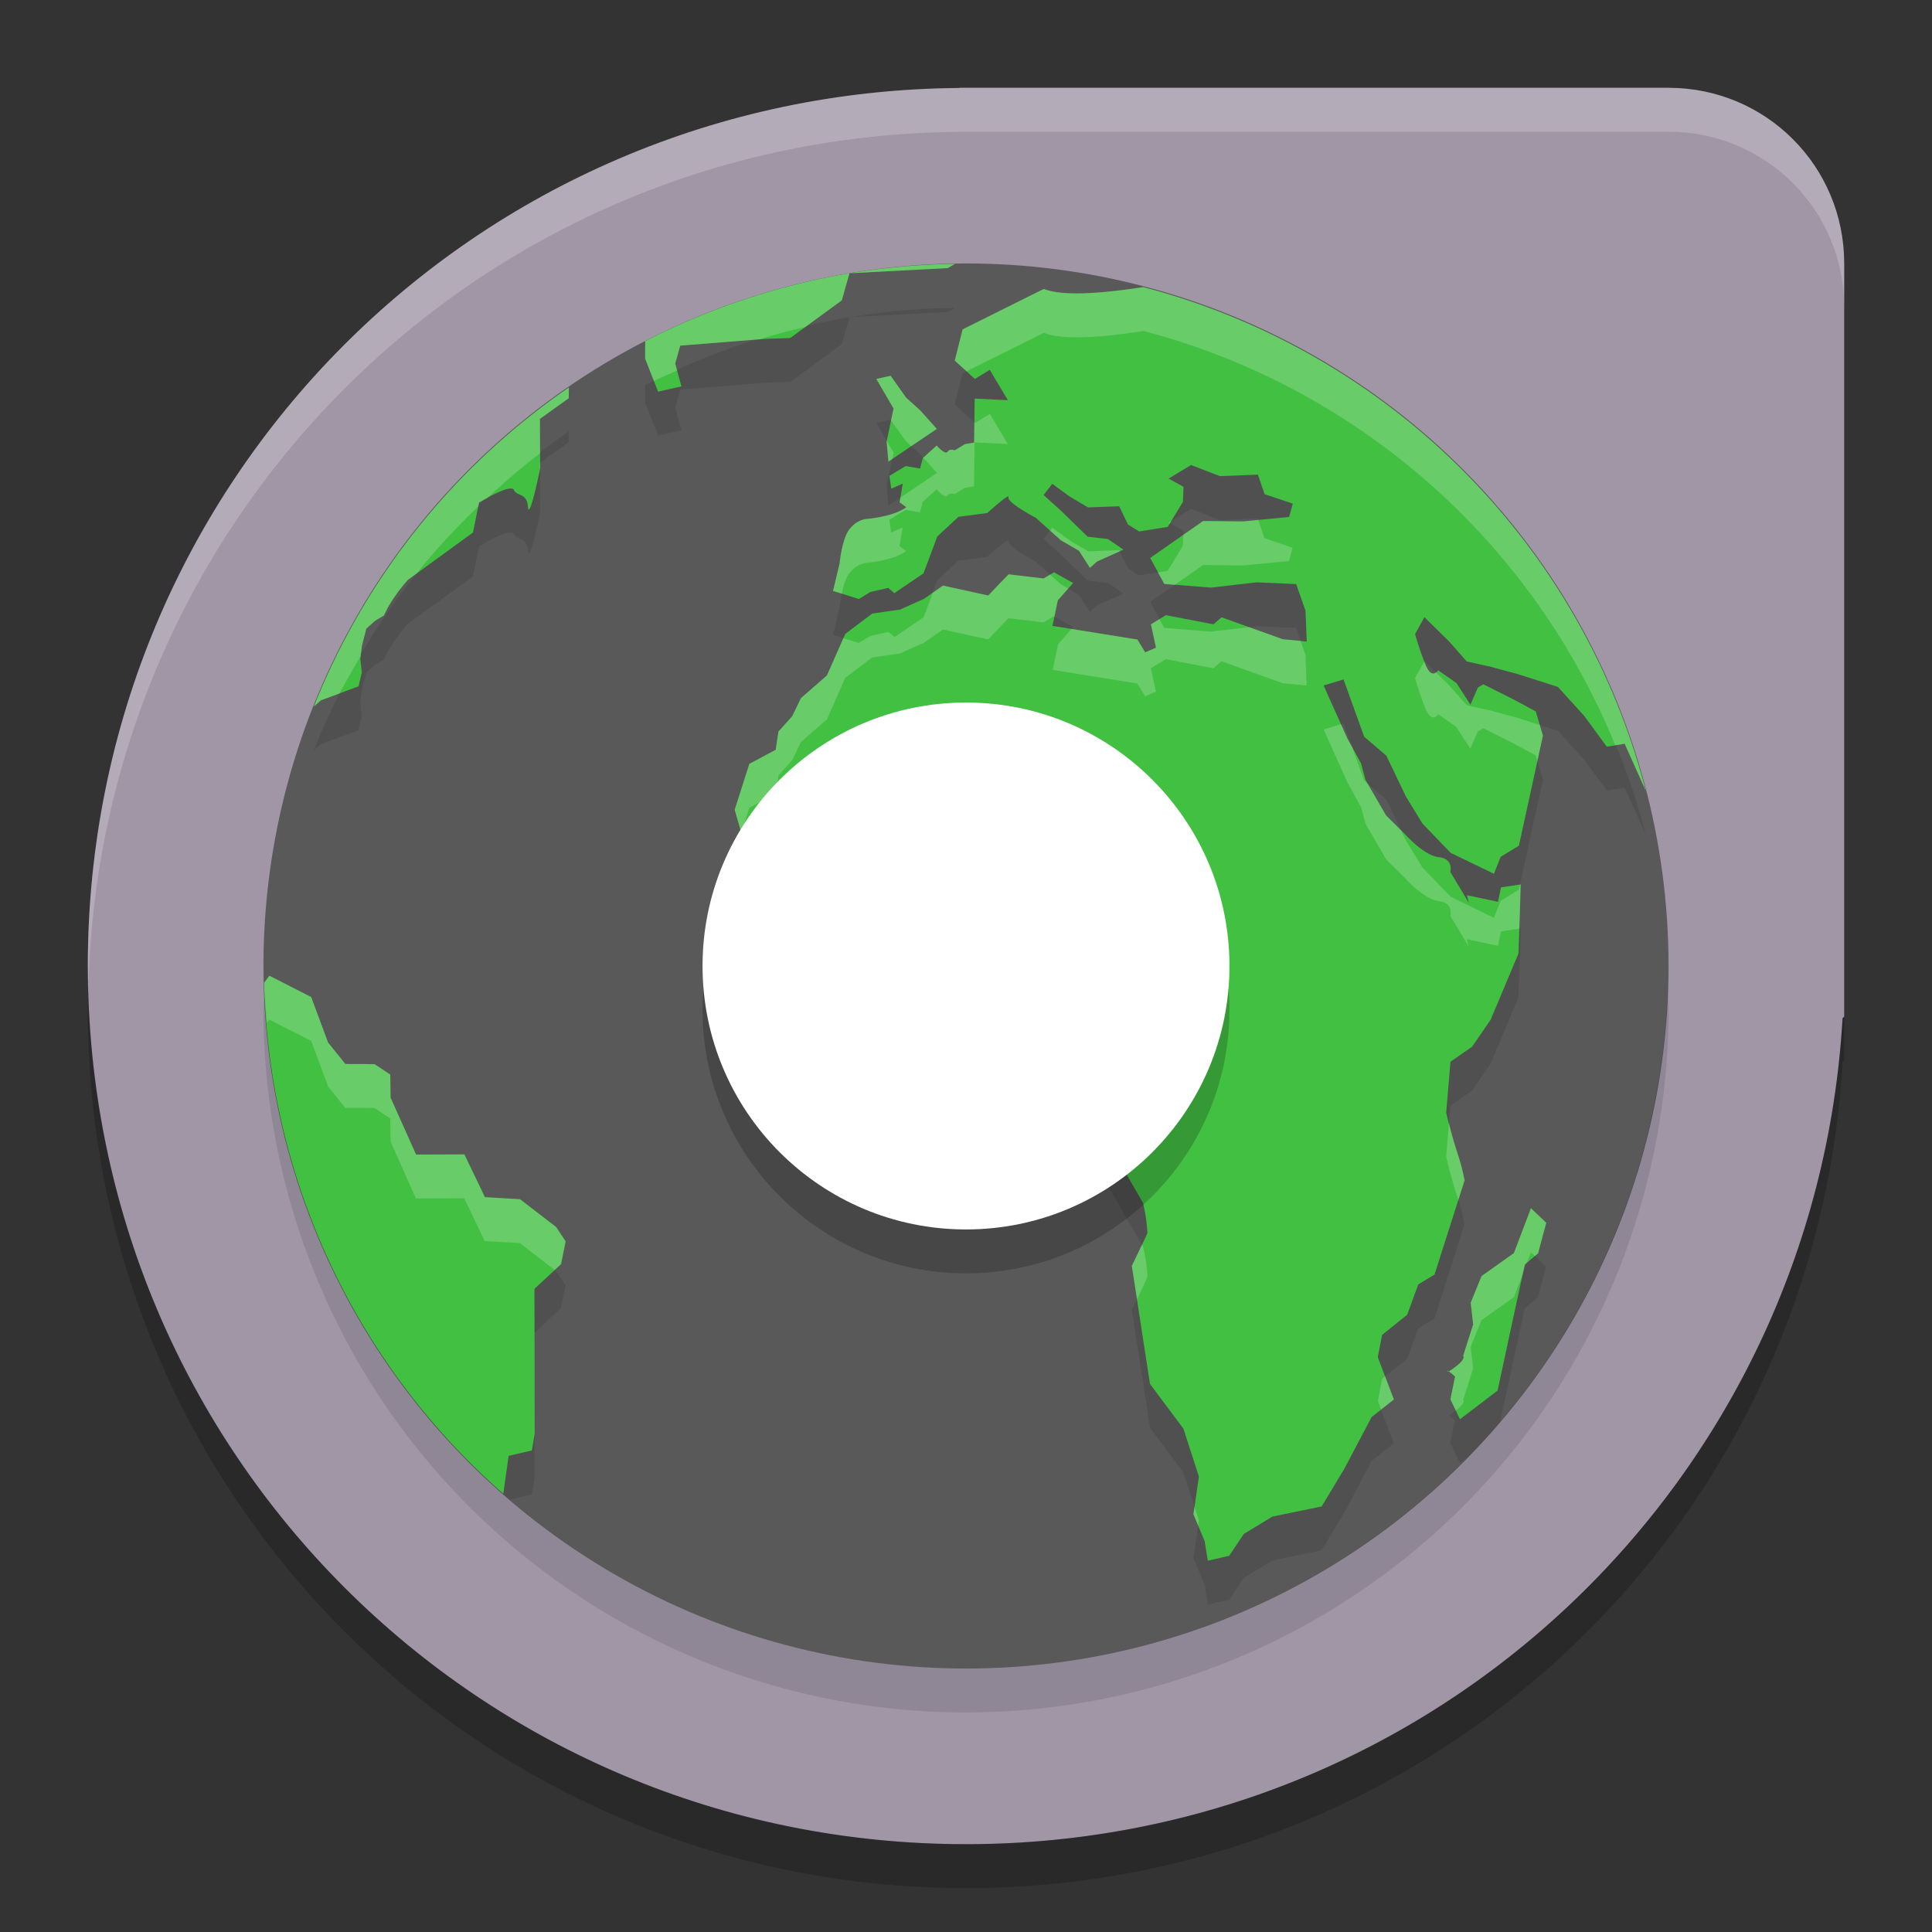 <svg xmlns="http://www.w3.org/2000/svg" width="22" height="22" version="1">
 <rect width="100%" height="100%" fill="#333333" stroke="none"/>
 <path style="fill:#a096a6" d="M 10.923,1 10.922,1.002 C 5.418,1.044 1,5.486 1,11 c 0,5.54 4.46,10 10,10 5.34,0 9.675,-4.144 9.982,-9.405 L 21,11.577 v -8.577 c 0,-1.108 -0.892,-2 -2,-2 h -8.077 z"/>
 <circle style="fill:#595959" cx="11" cy="11" r="8"/>
 <path style="opacity:0.2;fill:#ffffff" d="M 10.923,1 10.922,1.002 C 5.418,1.044 1,5.486 1,11 c 0,0.084 0.004,0.167 0.006,0.25 0.132,-5.397 4.496,-9.707 9.916,-9.748 l 0.001,-0.002 h 8.077 c 1.108,0 2,0.892 2,2 v -0.5 c 0,-1.108 -0.892,-2 -2,-2 h -8.077 z"/>
 <path style="opacity:0.2" d="M 1.006,11.25 C 1.004,11.334 1,11.416 1,11.5 c 0,5.54 4.46,10 10,10 5.34,0 9.675,-4.144 9.982,-9.405 L 21,12.077 v -0.5 l -0.019,0.018 c -0.306,5.261 -4.641,9.405 -9.982,9.405 -5.456,0 -9.862,-4.327 -9.994,-9.75 z"/>
 <path style="opacity:0.1" d="M 10.874,3.505 A 8,8 0 0 0 9.673,3.612 l 1.12,-0.059 z M 9.673,3.612 A 8,8 0 0 0 7.347,4.385 l -10e-4,0.199 L 7.494,4.96 7.759,4.9 7.689,4.64 7.746,4.436 8.71,4.359 8.999,4.349 9.586,3.92 Z m 3.349,0.157 c -0.4,0.06 -0.895,0.116 -1.136,0.021 l -0.925,0.461 -0.089,0.355 0.229,0.209 0.17,-0.103 0.206,0.345 -0.378,-0.018 -0.007,0.5 -0.105,0.018 -0.116,0.071 c 0,0 -0.053,-0.024 -0.081,0.016 -0.028,0.04 -0.124,-0.071 -0.124,-0.071 l -0.158,0.143 -0.031,0.119 -0.164,-0.028 -0.185,0.112 0.021,0.146 0.131,-0.058 -0.036,0.213 0.076,0.055 c -0.146,0.113 -0.463,0.136 -0.463,0.136 A 0.299,0.336 0 0 0 9.681,6.517 C 9.589,6.617 9.561,6.914 9.561,6.914 l -0.075,0.315 0.294,0.092 0.131,-0.08 0.204,-0.046 0.069,0.059 0.332,-0.225 0.157,-0.42 0.241,-0.224 0.328,-0.043 c 0,0 0.264,-0.239 0.242,-0.18 -0.022,0.059 0.312,0.235 0.312,0.235 l 0.282,0.254 0.208,0.121 0.124,0.194 0.079,-0.071 L 12.793,6.759 12.616,6.638 12.385,6.611 12.084,6.318 11.884,6.137 l 0.098,-0.128 0.201,0.147 0.207,0.122 0.354,-0.013 0.101,0.208 0.127,0.079 0.325,-0.052 0.173,-0.285 0.007,-0.172 -0.17,-0.093 0.256,-0.155 0.328,0.127 0.433,-0.017 0.076,0.222 0.321,0.108 -0.041,0.152 -0.524,0.05 -0.455,-0.005 -0.604,0.422 0.162,0.295 0.533,0.042 0.519,-0.06 0.449,0.02 0.106,0.304 0.014,0.35 -0.272,-0.026 -0.698,-0.25 -0.092,0.08 -0.541,-0.104 -0.171,0.104 0.058,0.266 -0.123,0.053 -0.089,-0.146 L 11.985,7.627 12.046,7.336 12.22,7.139 12.002,7.017 11.885,7.087 11.484,7.04 11.252,7.281 10.737,7.168 10.522,7.319 10.25,7.441 9.932,7.487 9.625,7.719 9.416,8.192 9.121,8.449 9.021,8.656 8.864,8.83 8.833,9.038 8.533,9.198 8.366,9.721 l 0.062,0.216 0.078,0.348 -0.134,0.552 0.042,0.191 0.13,0.269 0.291,0.272 0.321,0.253 0.672,0.484 0.186,0.014 0.264,-0.135 0.461,0.087 0.585,-0.297 0.159,0.095 0.114,-0.092 0.355,0.155 0.176,-0.153 0.291,0.44 -0.037,0.324 -0.091,0.28 0.3,0.436 0.425,0.739 a 1.528,1.717 0 0 1 0.05,0.341 c -0.022,0.058 -0.178,0.375 -0.178,0.375 l 0.207,1.344 0.381,0.51 0.176,0.545 -0.062,0.429 0.127,0.305 0.037,0.224 0.243,-0.056 0.166,-0.248 0.325,-0.198 0.562,-0.116 0.256,-0.425 0.313,-0.593 0.253,-0.199 -0.183,-0.483 0.049,-0.253 0.286,-0.23 0.126,-0.345 0.185,-0.112 0.342,-1.071 A 1.918,2.155 0 0 0 16.59,13.612 4.024,4.52 0 0 1 16.468,13.17 l 0.049,-0.58 0.246,-0.171 0.211,-0.307 0.317,-0.754 0.019,-0.562 0.006,-0.225 -0.224,0.034 -0.034,0.164 -0.354,-0.075 0.022,0.087 -0.211,-0.353 c 0,0 0.04,-0.151 -0.13,-0.168 C 16.215,10.244 16,10 16,10 L 15.783,9.785 15.548,9.378 15.499,9.194 15.342,8.907 l -0.27,-0.601 0.227,-0.069 0.235,0.652 0.252,0.216 0.226,0.47 0.186,0.303 0.32,0.333 0.494,0.239 0.076,-0.193 0.208,-0.127 L 17.57,8.876 17.488,8.601 17.246,8.47 16.891,8.292 16.829,8.329 16.744,8.524 16.584,8.277 16.377,8.133 c 0,0 -0.072,0.121 -0.15,-0.078 A 2.655,2.983 0 0 1 16.114,7.72 l 0.106,-0.192 0.282,0.277 0.2,0.227 0.27,0.06 0.308,0.083 0.46,0.147 0.298,0.328 L 18.297,9.002 18.5,8.969 18.74,9.503 A 8,8 0 0 0 13.021,3.77 Z m -2.88,1.01 -0.163,0.036 0.196,0.337 -0.079,0.378 0.021,0.226 L 10.668,5.384 10.476,5.17 10.318,5.028 Z M 6.478,4.912 A 8,8 0 0 0 3.573,8.546 L 3.654,8.475 4.083,8.315 4.12,8.156 4.103,8.002 4.121,7.854 4.172,7.657 4.275,7.566 4.37,7.51 4.416,7.418 A 1.713,1.924 0 0 1 4.646,7.102 l 0.74,-0.538 0.069,-0.342 c 0,0 0.36,-0.22 0.397,-0.143 0.037,0.078 0.147,0.027 0.16,0.194 C 6.027,6.441 6.151,5.835 6.151,5.835 L 6.148,5.27 6.476,5.035 Z M 3.067,11.611 3.031,11.658 a 8,8 0 0 0 2.77,5.419 l 0.254,-0.059 0.032,-0.187 -0.002,-1.654 0.304,-0.282 0.052,-0.259 L 6.332,14.474 5.92,14.156 5.521,14.133 5.286,13.646 4.736,13.647 4.448,13 4.444,12.736 4.264,12.617 3.933,12.616 3.736,12.372 3.543,11.853 Z m 14.365,2.647 -0.194,0.511 -0.368,0.261 -0.124,0.304 0.028,0.247 -0.116,0.364 0.005,-0.004 c 0.026,0.054 -0.146,0.163 -0.167,0.176 0.011,0.007 0.028,0.018 0.072,0.057 l -0.053,0.26 0.109,0.227 0.076,-0.058 a 8,8 0 0 0 0.382,-0.411 l 0.172,-0.796 0.108,-0.497 0.151,-0.128 0.093,-0.348 z m -0.937,1.858 c -0.012,-0.008 -0.014,-0.01 -0.021,-0.025 l 0.014,0.03 c 0,0 0.006,-0.004 0.008,-0.005 z"/>
 <path style="fill:#42c042" d="M 10.874,3.005 A 8,8 0 0 0 9.673,3.112 l 1.12,-0.059 z M 9.673,3.112 A 8,8 0 0 0 7.347,3.885 l -10e-4,0.199 L 7.494,4.46 7.759,4.4 7.689,4.14 7.746,3.936 8.71,3.859 8.999,3.849 9.586,3.42 Z m 3.349,0.157 c -0.4,0.06 -0.895,0.116 -1.136,0.021 l -0.925,0.461 -0.089,0.355 0.229,0.209 0.17,-0.103 0.206,0.345 -0.378,-0.018 -0.007,0.5 -0.105,0.018 -0.116,0.071 c 0,0 -0.053,-0.024 -0.081,0.016 -0.028,0.04 -0.124,-0.071 -0.124,-0.071 l -0.158,0.143 -0.031,0.119 -0.164,-0.028 -0.185,0.112 0.021,0.146 0.131,-0.058 -0.036,0.213 0.076,0.055 c -0.146,0.113 -0.463,0.136 -0.463,0.136 A 0.299,0.336 0 0 0 9.681,6.017 C 9.589,6.117 9.561,6.414 9.561,6.414 l -0.075,0.315 0.294,0.092 0.131,-0.08 0.204,-0.046 0.069,0.059 0.332,-0.225 0.157,-0.42 0.241,-0.224 0.328,-0.043 c 0,0 0.264,-0.239 0.242,-0.18 -0.022,0.059 0.312,0.235 0.312,0.235 l 0.282,0.254 0.208,0.121 0.124,0.194 0.079,-0.071 L 12.793,6.259 12.616,6.138 12.385,6.111 12.084,5.818 11.884,5.637 l 0.098,-0.128 0.201,0.147 0.207,0.122 0.354,-0.013 0.101,0.208 0.127,0.079 0.325,-0.052 0.173,-0.285 0.007,-0.172 -0.17,-0.093 0.256,-0.155 0.328,0.127 0.433,-0.017 0.076,0.222 0.321,0.108 -0.041,0.152 -0.524,0.05 -0.455,-0.005 -0.604,0.422 0.162,0.295 0.533,0.042 0.519,-0.06 0.449,0.02 0.106,0.304 0.014,0.35 -0.272,-0.026 -0.698,-0.25 -0.092,0.08 -0.541,-0.104 -0.171,0.104 0.058,0.266 -0.123,0.053 -0.089,-0.146 L 11.985,7.127 12.046,6.836 12.22,6.639 12.002,6.517 11.885,6.587 11.484,6.54 11.252,6.781 10.737,6.668 10.522,6.819 10.25,6.941 9.932,6.987 9.625,7.219 9.416,7.692 9.121,7.949 9.021,8.156 8.864,8.33 8.833,8.538 8.533,8.698 8.366,9.221 l 0.062,0.216 0.078,0.348 -0.134,0.552 0.042,0.191 0.13,0.269 0.291,0.272 0.321,0.253 0.672,0.484 0.186,0.014 0.264,-0.135 0.461,0.087 0.585,-0.297 0.159,0.095 0.114,-0.092 0.355,0.155 0.176,-0.153 0.291,0.44 -0.037,0.324 -0.091,0.28 0.3,0.436 0.425,0.739 a 1.528,1.717 0 0 1 0.05,0.341 c -0.022,0.058 -0.178,0.375 -0.178,0.375 l 0.207,1.344 0.381,0.51 0.176,0.545 -0.062,0.429 0.127,0.305 0.037,0.224 0.243,-0.056 0.166,-0.248 0.325,-0.198 0.562,-0.116 0.256,-0.425 0.313,-0.593 0.253,-0.199 -0.183,-0.483 0.049,-0.253 0.286,-0.23 0.126,-0.345 0.185,-0.112 0.342,-1.071 A 1.918,2.155 0 0 0 16.59,13.112 4.024,4.52 0 0 1 16.468,12.67 l 0.049,-0.58 0.246,-0.171 0.211,-0.307 0.317,-0.754 0.019,-0.562 0.006,-0.225 -0.224,0.034 -0.034,0.164 -0.354,-0.075 0.022,0.087 L 16.515,9.929 c 0,0 0.04,-0.151 -0.13,-0.168 C 16.215,9.744 16,9.5 16,9.5 L 15.783,9.285 15.548,8.878 15.499,8.694 15.342,8.407 l -0.27,-0.601 0.227,-0.069 0.235,0.652 0.252,0.216 0.226,0.47 0.186,0.303 0.32,0.333 0.494,0.239 0.076,-0.193 L 17.296,9.63 17.57,8.376 17.488,8.101 17.246,7.97 16.891,7.792 16.829,7.829 16.744,8.024 16.584,7.777 16.377,7.633 c 0,0 -0.072,0.121 -0.15,-0.078 A 2.655,2.983 0 0 1 16.114,7.22 l 0.106,-0.192 0.282,0.277 0.2,0.227 0.27,0.06 0.308,0.083 0.46,0.147 0.298,0.328 0.259,0.353 L 18.5,8.469 18.74,9.003 A 8,8 0 0 0 13.021,3.27 Z m -2.88,1.01 -0.163,0.036 0.196,0.337 -0.079,0.378 0.021,0.226 L 10.668,4.884 10.476,4.67 10.318,4.528 Z M 6.478,4.412 A 8,8 0 0 0 3.573,8.046 L 3.654,7.975 4.083,7.815 4.12,7.656 4.103,7.502 4.121,7.354 4.172,7.157 4.275,7.066 4.37,7.01 4.416,6.918 A 1.713,1.924 0 0 1 4.646,6.602 l 0.74,-0.538 0.069,-0.342 c 0,0 0.36,-0.22 0.397,-0.143 0.037,0.078 0.147,0.027 0.16,0.194 C 6.027,5.941 6.151,5.335 6.151,5.335 L 6.148,4.77 6.476,4.535 Z m -3.41,6.699 -0.061,0.08 a 8,8 0 0 0 2.724,5.819 l 0.061,-0.432 0.264,-0.061 0.032,-0.187 -0.002,-1.654 0.304,-0.282 0.052,-0.259 -0.108,-0.163 -0.412,-0.317 -0.399,-0.023 -0.234,-0.487 -0.55,0.002 L 4.448,12.5 4.444,12.236 4.264,12.117 3.933,12.116 3.736,11.872 3.543,11.353 Z m 14.365,2.647 -0.194,0.511 -0.368,0.261 -0.124,0.304 0.028,0.247 -0.116,0.364 0.005,-0.004 c 0.026,0.054 -0.146,0.163 -0.167,0.176 0.011,0.007 0.028,0.018 0.072,0.057 l -0.053,0.26 0.109,0.227 0.428,-0.326 0.202,-0.938 0.108,-0.497 0.151,-0.128 0.093,-0.348 z m -0.937,1.858 c -0.012,-0.008 -0.014,-0.01 -0.021,-0.025 l 0.014,0.03 c 0,0 0.006,-0.004 0.008,-0.005 z"/>
 <path style="opacity:0.2;fill:#ffffff" d="M 10.874,3.005 A 8,8 0 0 0 9.673,3.112 l 1.12,-0.059 z M 9.673,3.112 A 8,8 0 0 0 7.347,3.885 l -10e-4,0.199 0.1,0.253 A 8,8 0 0 1 7.711,4.22 L 7.689,4.14 7.746,3.936 8.647,3.864 A 8,8 0 0 1 9.172,3.723 L 9.586,3.42 Z m 3.349,0.157 c -0.4,0.06 -0.895,0.116 -1.136,0.021 l -0.925,0.461 -0.089,0.355 0.134,0.122 0.88,-0.438 c 0.241,0.095 0.736,0.04 1.136,-0.021 A 8,8 0 0 1 18.393,8.486 L 18.5,8.469 18.74,9.003 A 8,8 0 0 0 13.021,3.27 Z M 10.142,4.279 9.979,4.315 10.175,4.652 10.146,4.786 10.318,5.028 10.376,5.08 10.668,4.884 10.476,4.67 10.318,4.528 Z M 6.478,4.412 a 8,8 0 0 0 -2.904,3.634 l 0.081,-0.071 0.212,-0.079 A 8,8 0 0 1 4.105,7.477 l 0.016,-0.123 0.051,-0.196 0.104,-0.091 0.095,-0.057 0.046,-0.092 A 1.713,1.924 0 0 1 4.646,6.602 L 4.741,6.533 A 8,8 0 0 1 5.447,5.767 l 0.009,-0.045 c 0,0 0.059,-0.031 0.094,-0.051 A 8,8 0 0 1 6.15,5.162 L 6.148,4.77 6.476,4.535 Z m 4.794,0.301 -0.17,0.103 -0.006,-0.005 -0.003,0.229 -0.105,0.018 -0.116,0.071 c 0,0 -0.053,-0.024 -0.081,0.016 -0.028,0.04 -0.124,-0.071 -0.124,-0.071 l -0.153,0.138 0.155,0.173 -0.415,0.28 -0.01,0.056 0.076,0.055 C 10.173,5.887 9.856,5.91 9.856,5.91 A 0.299,0.336 0 0 0 9.681,6.017 C 9.589,6.117 9.561,6.414 9.561,6.414 l -0.075,0.315 0.1,0.031 C 9.603,6.671 9.633,6.569 9.681,6.517 A 0.299,0.336 0 0 1 9.856,6.41 c 0,5e-7 0.317,-0.023 0.463,-0.136 l -0.076,-0.055 0.036,-0.213 -0.131,0.058 -0.021,-0.146 0.185,-0.112 0.164,0.028 0.031,-0.119 0.158,-0.143 c 0,0 0.096,0.111 0.124,0.071 0.028,-0.04 0.081,-0.016 0.081,-0.016 l 0.116,-0.071 0.105,-0.018 0.007,-0.5 0.378,0.018 z m -1.174,0.308 -0.002,0.01 0.021,0.226 0.043,-0.029 0.016,-0.074 z m -3.946,0.247 -0.003,0.002 v 0.077 c 1.06e-4,-5e-4 0.003,-0.012 0.003,-0.012 z m 8.177,0.654 -0.174,0.017 -0.455,-0.005 -0.226,0.157 -0.005,0.125 -0.173,0.285 -0.111,0.018 0.072,0.132 0.118,0.01 0.324,-0.227 0.455,0.005 0.524,-0.05 0.041,-0.152 L 14.398,6.128 Z m -0.99,0.01 -0.032,0.02 0.016,0.009 z m -1.356,0.077 -0.025,0.033 0.123,0.11 0.208,0.121 0.124,0.194 0.079,-0.071 0.259,-0.118 -0.006,-0.013 -0.354,0.013 -0.207,-0.122 z m -0.497,0.531 -0.232,0.241 -0.515,-0.113 -0.117,0.083 -0.104,0.278 -0.332,0.225 -0.069,-0.059 -0.204,0.046 L 9.779,7.321 9.604,7.267 9.416,7.692 9.121,7.949 9.021,8.156 8.864,8.33 8.833,8.538 8.533,8.698 8.366,9.221 l 0.062,0.216 0.012,0.052 L 8.533,9.198 8.833,9.038 8.864,8.83 9.021,8.656 9.121,8.449 9.416,8.192 9.625,7.719 9.932,7.487 10.25,7.441 l 0.272,-0.122 0.215,-0.151 0.515,0.113 0.232,-0.241 0.4,0.047 0.117,-0.07 0.006,0.003 0.038,-0.184 0.118,-0.134 -0.085,-0.05 -0.121,-0.109 -0.073,0.044 z m 1.717,0.51 -0.098,0.06 0.058,0.266 -0.123,0.053 -0.089,-0.146 -0.75,-0.121 -0.153,0.175 -0.061,0.291 0.964,0.155 0.089,0.146 0.123,-0.053 -0.058,-0.266 0.171,-0.104 0.541,0.104 0.092,-0.08 0.698,0.25 0.272,0.026 -0.014,-0.35 -0.055,-0.157 -0.204,-0.02 -0.382,-0.137 -0.434,0.05 -0.533,-0.042 z M 16.219,7.531 16.114,7.72 a 2.655,2.983 0 0 0 0.112,0.335 c 0.079,0.199 0.15,0.078 0.15,0.078 l 0.207,0.145 0.16,0.247 0.085,-0.195 0.062,-0.037 0.355,0.178 0.242,0.131 0.019,0.063 0.063,-0.288 -0.036,-0.121 L 17.28,8.174 16.973,8.091 16.703,8.031 16.503,7.805 16.35,7.654 c -0.026,0.023 -0.068,0.04 -0.123,-0.1 A 2.655,2.983 0 0 1 16.219,7.531 Z m -0.949,0.715 -0.197,0.061 0.27,0.601 0.157,0.287 0.049,0.184 0.235,0.407 L 16,10 c 0,0 0.215,0.244 0.385,0.261 0.17,0.017 0.13,0.168 0.13,0.168 l 0.211,0.353 -0.022,-0.087 0.354,0.075 0.034,-0.164 0.209,-0.032 0.009,-0.277 0.006,-0.225 -0.007,10e-4 -0.013,0.058 -0.208,0.127 -0.076,0.193 L 16.518,10.211 16.197,9.878 16.012,9.575 15.953,9.454 15.783,9.285 15.574,8.925 15.534,8.89 15.396,8.505 15.342,8.407 Z m -6.821,1.778 -0.075,0.312 0.042,0.191 0.021,0.045 0.07,-0.288 z m -5.381,1.087 -0.061,0.08 a 8,8 0 0 0 0.034,0.455 l 0.026,-0.035 0.476,0.241 0.193,0.52 0.196,0.244 0.331,10e-4 0.181,0.119 0.004,0.264 0.288,0.647 0.55,-0.002 0.234,0.487 0.399,0.023 0.397,0.306 0.071,-0.066 0.052,-0.259 -0.108,-0.163 -0.412,-0.317 -0.399,-0.023 -0.234,-0.487 -0.55,0.002 L 4.448,12.5 4.444,12.236 4.264,12.117 3.933,12.116 3.736,11.872 3.543,11.353 Z m 9.289,1.213 -0.064,0.2 0.1,0.145 0.028,-0.249 z M 16.5,12.787 16.468,13.17 a 4.024,4.52 0 0 0 0.122,0.442 1.918,2.155 0 0 1 0.017,0.052 l 0.071,-0.224 A 1.918,2.155 0 0 0 16.59,13.112 4.024,4.52 0 0 1 16.5,12.787 Z m 0.933,0.972 -0.194,0.511 -0.368,0.261 -0.124,0.304 0.028,0.247 -0.116,0.364 0.005,-0.004 c 0.026,0.054 -0.146,0.163 -0.167,0.176 0.011,0.007 0.028,0.018 0.072,0.057 l -0.053,0.26 0.061,0.126 c 0.052,-0.039 0.103,-0.086 0.087,-0.118 l -0.005,0.004 0.116,-0.364 -0.028,-0.247 0.124,-0.304 0.368,-0.261 0.104,-0.271 0.021,-0.1 0.023,-0.021 0.046,-0.119 0.046,0.043 0.036,-0.031 0.093,-0.348 z m -0.937,1.858 c -0.012,-0.008 -0.014,-0.01 -0.021,-0.025 l 0.014,0.03 c 0,0 0.006,-0.004 0.008,-0.005 z M 13.003,14.175 c -0.052,0.109 -0.114,0.24 -0.114,0.24 l 0.059,0.377 c 0.048,-0.098 0.104,-0.213 0.119,-0.252 a 1.528,1.717 0 0 0 -0.05,-0.341 z m -6.917,1.002 -0.001,0.001 0.001,1.157 0.001,-0.003 z m 9.687,0.495 -0.034,0.027 -0.049,0.253 0.037,0.098 0.146,-0.114 z m -2.171,1.486 -0.013,0.084 0.054,0.13 0.009,-0.059 z"/>
 <circle style="opacity:0.2" cx="11" cy="11.5" r="3"/>
 <circle style="fill:#ffffff" cx="11" cy="11" r="3"/>
 <path style="opacity:0.1" d="M 18.989,11.21 A 8,8 0 0 1 11,19 8,8 0 0 1 3.011,11.29 8,8 0 0 0 3,11.5 a 8,8 0 0 0 8,8 8,8 0 0 0 8,-8 8,8 0 0 0 -0.011,-0.29 z"/>
</svg>
